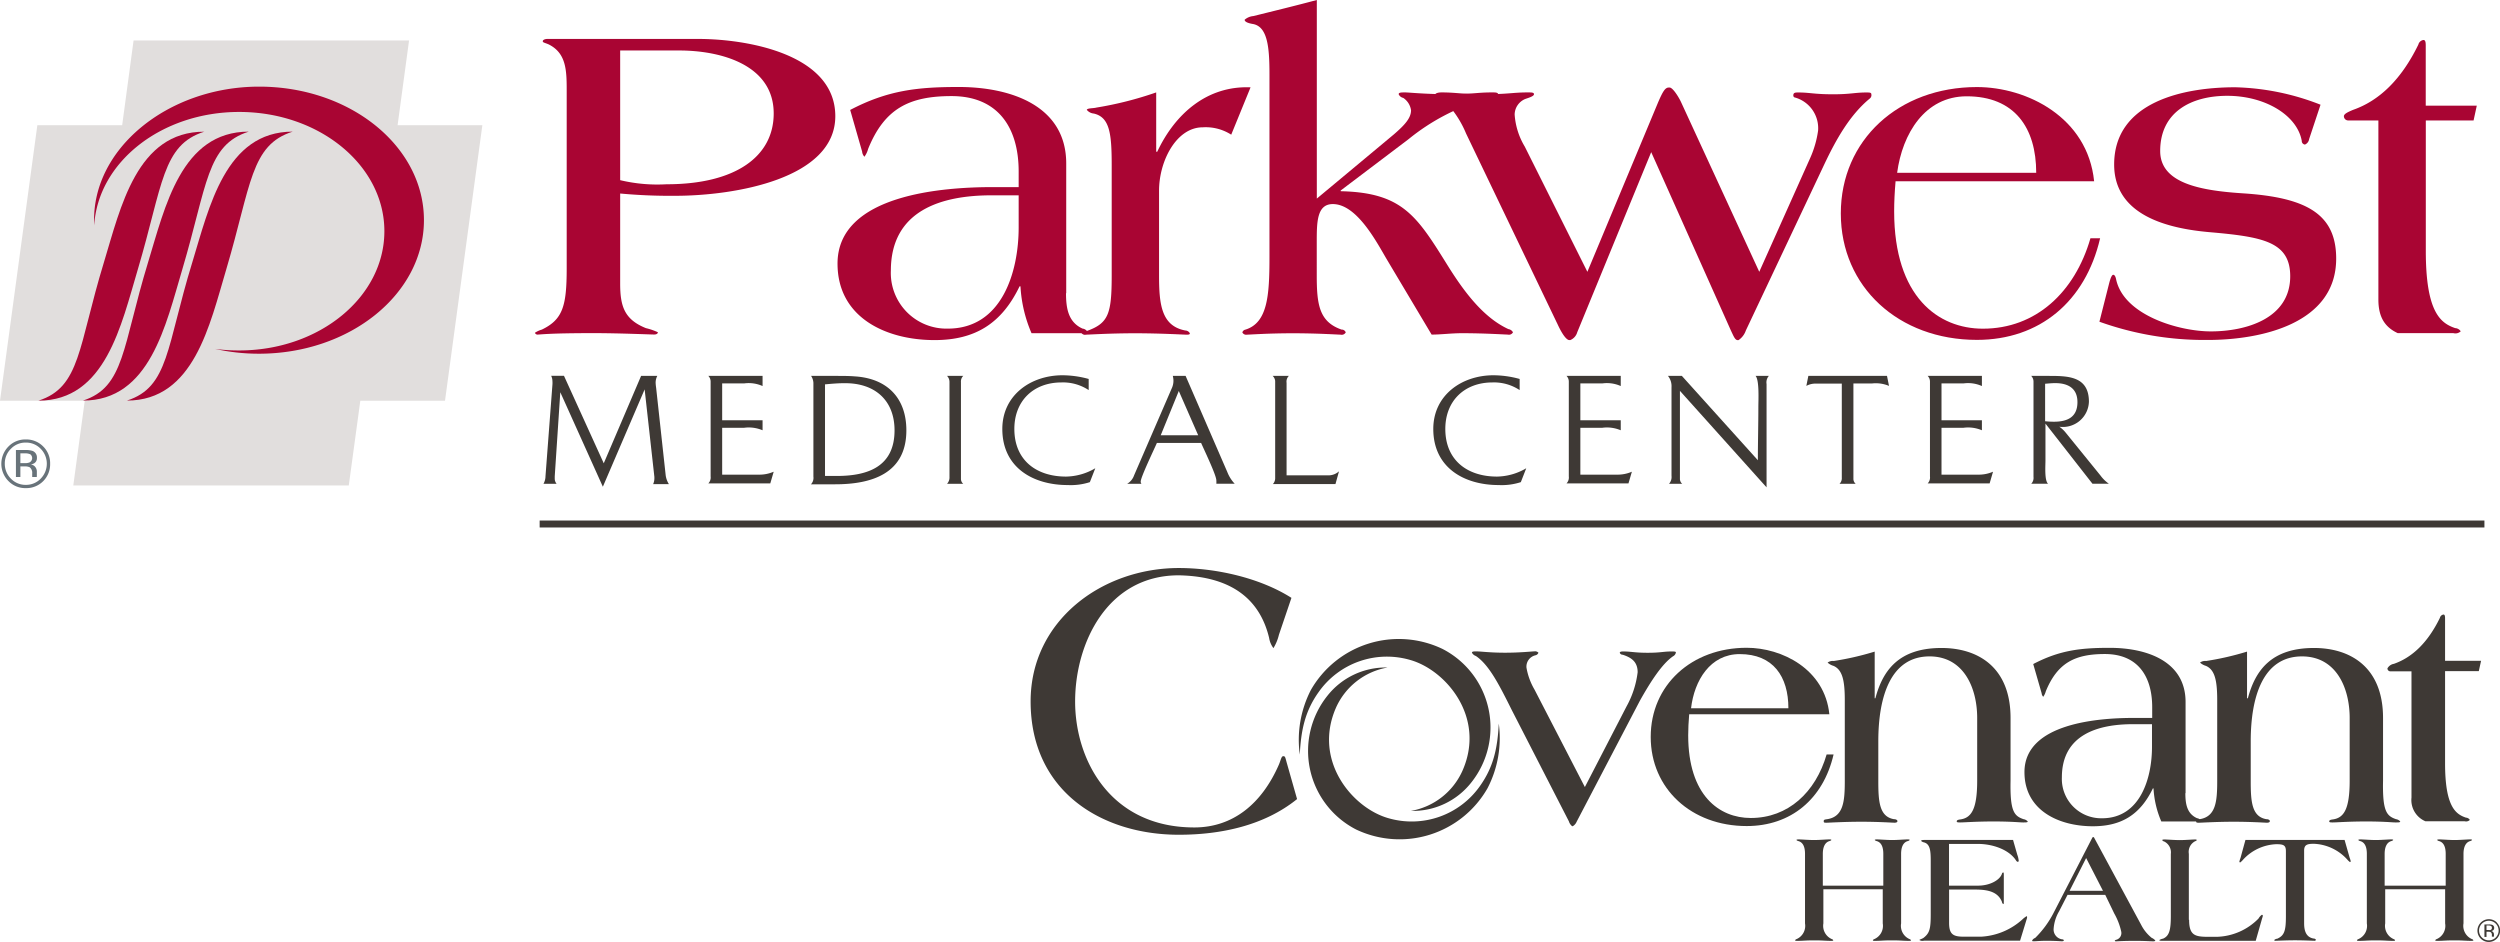 <svg id="Layer_1" data-name="Layer 1" xmlns="http://www.w3.org/2000/svg" viewBox="0 0 359.54 135.47"><defs><style>.cls-1{fill:#a90533;}.cls-2{fill:#3e3935;}.cls-3{fill:none;stroke:#3e3935;stroke-width:1px;}.cls-4{fill:#e1dedd;}.cls-5{fill:#68737a;}</style></defs><title>parkwest</title><path class="cls-1" d="M89.26,40.78c0,3.24.59,5.16,3.7,6.41a9.05,9.05,0,0,1,1.72.59c0,0.2-.2.33-0.53,0.33-0.53,0-5-.2-8.73-0.2-6.35,0-7.54.2-7.93,0.2A0.41,0.41,0,0,1,77,47.86a3.53,3.53,0,0,1,1-.46c3-1.45,3.57-3.37,3.57-8.79V13c0-2.91-.07-5.35-2.58-6.61-0.6-.26-0.86-0.26-0.86-0.46s0.33-.33.66-0.33H100.5c6.88,0,19.7,2.12,19.7,11.11S105.79,28.16,97.13,28.16a78.51,78.51,0,0,1-7.87-.33v13Zm0-14.87a23,23,0,0,0,6.68.59c9.92,0,15.4-4,15.4-10.18,0-6.94-7.47-9.06-13.62-9.06H89.26V25.91Z" transform="translate(-0.07)"/><path class="cls-1" d="M153.38,42.17c0,2.18.33,4.17,2.38,5.09a0.91,0.91,0,0,1,.66.4,0.82,0.82,0,0,1-.86.26h-7.14a19.73,19.73,0,0,1-1.59-6.74h-0.13c-2.58,5.36-6.41,7.73-12.23,7.73-6.88,0-13.95-3.17-13.95-11,0-10,15.34-11,22.28-11h3.77V24.66c0-6.35-3-10.84-9.65-10.84-6.08,0-9.65,1.79-12,7.6a3.38,3.38,0,0,1-.53,1.12,1.19,1.19,0,0,1-.33-0.73l-1.72-6c5.42-2.84,9.72-3.3,15.6-3.3,7.54,0,15.47,2.71,15.47,11V42.17Zm-6.81-14.08h-3.9c-7.14,0-14.48,2.12-14.48,10.84a8,8,0,0,0,8.2,8.33c7.8,0,10.18-8.2,10.18-14.54V28.09Z" transform="translate(-0.07)"/><path class="cls-1" d="M166.37,21.82h0.13c2.58-5.49,7.2-9.52,13.42-9.26l-2.78,6.81a6.81,6.81,0,0,0-4.1-1.06c-3.77,0-6.28,4.82-6.28,9.12V39.6c0,4.16.33,7.27,3.77,7.93a0.77,0.77,0,0,1,.66.4c0,0.2-.2.2-0.53,0.2s-3.7-.2-7.34-0.2-6.68.2-7.07,0.2a0.56,0.56,0,0,1-.6-0.2,0.79,0.79,0,0,1,.73-0.33c3.11-1.12,3.57-2.45,3.57-8V23.8c0-4.56-.27-6.94-2.58-7.47a1.46,1.46,0,0,1-1-.53c0.07-.27.92-0.2,1.39-0.33a50.84,50.84,0,0,0,8.59-2.18v8.53Z" transform="translate(-0.07)"/><path class="cls-1" d="M199.62,37.48c-1.39-2.31-4.3-8.13-7.87-8.13-2.31,0-2.31,2.64-2.31,5.49V39.6c0,4.16.33,6.68,3.57,7.8a0.61,0.61,0,0,1,.6.4,0.65,0.65,0,0,1-.73.33c-0.33,0-3.24-.2-6.87-0.2s-6.21.2-6.61,0.2a0.6,0.6,0,0,1-.66-0.33,0.58,0.58,0,0,1,.46-0.4c3.17-1,3.44-4.89,3.44-10.44V10.71c0-3.9-.26-6.94-2.45-7.27-0.73-.13-1.12-0.33-1.12-0.6a2.2,2.2,0,0,1,1.26-.53c3.17-.79,5.95-1.46,9.12-2.31V28.56l11.1-9.25C202.06,18,203,17,203,15.86a2.56,2.56,0,0,0-1.12-1.78,0.93,0.93,0,0,1-.66-0.53c0-.26.4-0.26,0.93-0.26s2.91,0.26,6.34.26c3.24,0,4-.26,6.15-0.26,0.59,0,.92,0,0.92.4s-1.12.4-2.18,0.66A30.83,30.83,0,0,0,202.66,20l-9.78,7.4V27.5c9,0.2,11,3.64,15.53,10.91,2.25,3.57,5,7.27,8.59,8.92a0.9,0.9,0,0,1,.66.46,0.65,0.65,0,0,1-.73.33c-0.33,0-3.3-.2-6.61-0.2-1.52,0-3,.2-4.36.2Z" transform="translate(-0.07)"/><path class="cls-1" d="M226.9,47.79a1.72,1.72,0,0,1-1,1.12h-0.13c-0.4,0-1-.79-1.65-2.18L210.9,19.17c-0.73-1.79-2.31-4.36-4.1-5.22-0.2-.13-0.33-0.13-0.33-0.33s0.4-.33.93-0.33c2.12,0,2.84.26,6.28,0.26,3.24,0,4-.26,6.08-0.26,0.59,0,.92,0,0.92.26s-0.59.46-1.19,0.66a2.46,2.46,0,0,0-1.59,2.25,10.29,10.29,0,0,0,1.46,4.63l9,18,10.18-24.39c0.66-1.52,1-2.11,1.52-2.11h0.13c0.46,0,1.32,1.39,1.65,2.11l11.24,24.39,7.34-16.4a14.6,14.6,0,0,0,1.12-3.9,4.58,4.58,0,0,0-3.3-4.76,0.29,0.29,0,0,1-.26-0.33c0-.4.33-0.4,0.73-0.4,1.65,0,2.25.26,5,.26,2.51,0,3.11-.26,4.76-0.26,0.46,0,.73,0,0.73.26a0.61,0.61,0,0,1-.2.59c-2.91,2.38-4.89,5.95-6.55,9.45L251.15,47.53a2.73,2.73,0,0,1-1.06,1.39H250c-0.4,0-.59-0.53-1-1.39L237.54,21.88Z" transform="translate(-0.07)"/><path class="cls-1" d="M272.68,26.11c-0.13,1.52-.2,2.91-0.2,4.3,0,12.29,6.34,16.86,12.76,16.86,7.6,0,13.22-5.22,15.47-13h1.39c-2.12,9.12-8.72,14.61-17.72,14.61-11.24,0-19.57-7.6-19.57-18.18s8.33-18.18,19.57-18.18c7.21,0,15.93,4.36,16.86,13.55H272.68Zm20.23-1.26c0-6.48-3.11-11-10-11-6,0-9.25,5.36-10,11h20Z" transform="translate(-0.07)"/><path class="cls-1" d="M332.16,20a1,1,0,0,1-.6.79,0.51,0.51,0,0,1-.46-0.53c-0.66-3.7-5.29-6.48-10.71-6.48-5.09,0-9.65,2.25-9.65,7.94,0,4.63,5.75,5.68,11.83,6.08,9.25,0.59,13.48,3,13.48,9.39,0,9.45-11,11.7-18.44,11.7A44.75,44.75,0,0,1,302,46.27l1.39-5.49c0.2-.79.4-1.26,0.6-1.26s0.33,0.27.4,0.6c1.06,5.22,9.06,7.54,13.62,7.54,5.09,0,11.43-1.85,11.43-7.93,0-5-4-5.68-11.7-6.35-5.88-.53-13.62-2.38-13.62-9.72,0-9.12,10.18-11.11,17.39-11.11a35.76,35.76,0,0,1,12.29,2.51Z" transform="translate(-0.07)"/><path class="cls-1" d="M337.82,17.32a0.61,0.61,0,0,1-.66-0.6c0-.33.53-0.59,1.32-0.92,3.77-1.32,6.94-4.36,9.39-9.39a0.88,0.88,0,0,1,.73-0.66c0.33,0,.33.46,0.33,0.93V15.2h7.34l-0.46,2.12h-6.87V36.09c0,8.79,2.11,10.38,4.23,11.1a1,1,0,0,1,.79.46,1.11,1.11,0,0,1-1.06.26h-8c-1.85-.86-2.78-2.31-2.78-4.83V17.32h-4.3Z" transform="translate(-0.07)"/><path class="cls-2" d="M86.9,66.63l5.37-12.57H94.6a2.1,2.1,0,0,0-.24,1,6.58,6.58,0,0,0,.07.69l1.37,12.55a3.19,3.19,0,0,0,.47,1.33H94a2.08,2.08,0,0,0,.18-0.8l0-.24L92.78,56,86.77,70,80.65,56.41,79.85,68.5l0,0.33a1.16,1.16,0,0,0,.27.75H78.23a2.27,2.27,0,0,0,.29-1.09l1-13.19a3.28,3.28,0,0,0,0-.47,1.89,1.89,0,0,0-.18-0.78h1.84Z" transform="translate(-0.07)"/><path class="cls-2" d="M109.74,54.06v1.46a4.87,4.87,0,0,0-2.64-.38l-3.17,0v5.3h5.81v1.44a5.08,5.08,0,0,0-2.64-.36l-3.17,0v6.74h5.17a5.17,5.17,0,0,0,2.24-.42l-0.49,1.68h-8.91a1.21,1.21,0,0,0,.33-1V54.86a1.18,1.18,0,0,0-.33-0.8h7.8Z" transform="translate(-0.07)"/><path class="cls-2" d="M116.72,54.06l3.64,0c0.89,0,1.77,0,2.66.07,4.59,0.29,7.4,3.06,7.4,7.76,0,6.23-5,7.76-10.24,7.76-1.17,0-2.33,0-3.48,0a1.35,1.35,0,0,0,.35-1.11V55.06A2,2,0,0,0,116.72,54.06Zm2,1.22V68.45h1.69c4.43,0,8.31-1.31,8.31-6.56,0-4.35-2.86-6.78-7.07-6.78C120.65,55.1,119.67,55.19,118.69,55.28Z" transform="translate(-0.07)"/><path class="cls-2" d="M138.6,54.06a1.12,1.12,0,0,0-.33.89v13.9a0.92,0.92,0,0,0,.33.73h-2.33a1.35,1.35,0,0,0,.35-1V54.9a1.25,1.25,0,0,0-.35-0.84h2.33Z" transform="translate(-0.07)"/><path class="cls-2" d="M152.73,55c-4,0-6.78,2.62-6.78,6.69,0,4.5,3.17,6.85,7.43,6.85a8.51,8.51,0,0,0,4.21-1.2l-0.78,2a8.92,8.92,0,0,1-3.17.42c-5,0-9.42-2.51-9.42-8.07,0-4.86,4.1-7.72,8.65-7.72a14.33,14.33,0,0,1,3.77.53V56.1A6.71,6.71,0,0,0,152.73,55Z" transform="translate(-0.07)"/><path class="cls-2" d="M175,69.58a3.69,3.69,0,0,0,0-.49c0-.75-1.77-4.41-2.19-5.39h-6.36c-0.4.93-2.33,4.92-2.33,5.57a0.53,0.53,0,0,0,.11.31h-2.06a2.26,2.26,0,0,0,1-1.22l5.48-12.66a2.55,2.55,0,0,0,.18-1,3.44,3.44,0,0,0-.09-0.64h1.84l6,13.83a5.16,5.16,0,0,0,1.06,1.68H175ZM169.6,56.23L167,62.6h5.39Z" transform="translate(-0.07)"/><path class="cls-2" d="M183.1,54.06h2.33a1.16,1.16,0,0,0-.33,1v13.3H191a2.24,2.24,0,0,0,1.64-.58l-0.51,1.84h-9a1.25,1.25,0,0,0,.33-0.91V54.79A1.17,1.17,0,0,0,183.1,54.06Z" transform="translate(-0.07)"/><path class="cls-2" d="M214.71,55c-4,0-6.78,2.62-6.78,6.69,0,4.5,3.17,6.85,7.43,6.85a8.51,8.51,0,0,0,4.21-1.2l-0.78,2a8.92,8.92,0,0,1-3.17.42c-5,0-9.42-2.51-9.42-8.07,0-4.86,4.1-7.72,8.65-7.72a14.33,14.33,0,0,1,3.77.53V56.1A6.71,6.71,0,0,0,214.71,55Z" transform="translate(-0.07)"/><path class="cls-2" d="M233.16,54.06v1.46a4.87,4.87,0,0,0-2.64-.38l-3.17,0v5.3h5.81v1.44a5.08,5.08,0,0,0-2.64-.36l-3.17,0v6.74h5.17a5.17,5.17,0,0,0,2.24-.42l-0.49,1.68h-8.91a1.21,1.21,0,0,0,.33-1V54.86a1.18,1.18,0,0,0-.33-0.8h7.8Z" transform="translate(-0.07)"/><path class="cls-2" d="M241.67,68.72v0.13a0.92,0.92,0,0,0,.33.73H240.1a1.45,1.45,0,0,0,.36-1.15V55.68a2.36,2.36,0,0,0-.51-1.62h2l10.93,12.13c0-2.55.07-5.1,0.07-7.65,0-.93.16-3.86-0.4-4.48h1.91a1.41,1.41,0,0,0-.33,1.17V70.09L241.67,56.21v12.5Z" transform="translate(-0.07)"/><path class="cls-2" d="M264.62,69.58a1.12,1.12,0,0,0,.33-0.89V55.17h-3.72a2.69,2.69,0,0,0-1.38.33l0.29-1.44h11.31l0.29,1.44a4.91,4.91,0,0,0-2.46-.35l-2.66,0V68.85a0.92,0.92,0,0,0,.33.73h-2.33Z" transform="translate(-0.07)"/><path class="cls-2" d="M285.1,54.06v1.46a4.87,4.87,0,0,0-2.64-.38l-3.17,0v5.3h5.81v1.44a5.08,5.08,0,0,0-2.64-.36l-3.17,0v6.74h5.17a5.17,5.17,0,0,0,2.24-.42l-0.49,1.68H277.3a1.21,1.21,0,0,0,.33-1V54.86a1.18,1.18,0,0,0-.33-0.8h7.8Z" transform="translate(-0.07)"/><path class="cls-2" d="M292.19,69.58a1.23,1.23,0,0,0,.33-1V54.86a1.18,1.18,0,0,0-.33-0.8h2.42c2.82,0,5.88,0,5.88,3.72a3.75,3.75,0,0,1-4.26,3.59,4.14,4.14,0,0,1,.91.84l5,6.16a5.2,5.2,0,0,0,1.22,1.2H301l-6.76-8.65c0,1.77,0,3.55,0,5.32,0,0.71-.16,2.9.38,3.33h-2.33Zm2-14.39v5.39a12.07,12.07,0,0,0,1.26.07c1.93,0,3.39-.64,3.39-2.82,0-2-1.37-2.73-3.19-2.73C295.17,55.1,294.68,55.15,294.19,55.19Z" transform="translate(-0.07)"/><path class="cls-2" d="M186.61,114.92c-4.74,3.83-11,5.13-17,5.13-11.06,0-21.32-6.2-21.32-19.18,0-11.62,10.26-19.18,21.32-19.18,5.19,0,11.56,1.35,16.19,4.29L184,91.29a6.62,6.62,0,0,1-.79,1.92,3.3,3.3,0,0,1-.62-1.47c-1.18-4.91-4.68-8.84-13-9-10.27,0-14.9,9.74-14.9,18.15S159.76,119,171.83,119c5.53,0,9.7-3.37,12.18-9.07,0.28-.68.34-1.18,0.62-1.18s0.28,0.17.51,1Z" transform="translate(-0.07)"/><path class="cls-2" d="M228,113.19l6-11.61a13.45,13.45,0,0,0,1.59-4.9c0-1.58-1-2.14-2.15-2.52a0.43,0.43,0,0,1-.42-0.28c0-.14.19-0.19,0.47-0.19,1.21,0,1.63.19,3.54,0.19s2.24-.19,3.45-0.19c0.32,0,.61,0,0.61.14a0.76,0.76,0,0,1-.42.56c-1.54,1.07-3.17,3.54-4.76,6.39l-9.09,17.39a1.34,1.34,0,0,1-.56.65h-0.09a1.41,1.41,0,0,1-.47-0.7l-8.16-15.9c-1.77-3.54-3.26-6.57-5.22-7.88a1,1,0,0,1-.56-0.47c0-.19.28-0.19,0.61-0.19,0.75,0,1.91.19,4.15,0.19s3.82-.19,4.19-0.19a0.67,0.67,0,0,1,.61.19,0.58,0.58,0,0,1-.42.37,1.67,1.67,0,0,0-1.3,1.77,9.37,9.37,0,0,0,1.16,3.17Z" transform="translate(-0.07)"/><path class="cls-2" d="M243,102.75c-0.09,1.07-.14,2.05-0.14,3,0,8.67,4.48,11.89,9,11.89,5.36,0,9.32-3.68,10.91-9.14h1c-1.49,6.43-6.15,10.3-12.5,10.3-7.93,0-13.8-5.36-13.8-12.82s5.88-12.82,13.8-12.82c5.08,0,11.24,3.08,11.89,9.56H243Zm14.27-.89c0-4.57-2.19-7.79-7-7.79-4.24,0-6.53,3.78-7,7.79h14.08Z" transform="translate(-0.07)"/><path class="cls-2" d="M269.69,100.42h0.09c1.07-4,3.36-7.23,9.51-7.23,5.13,0,9.93,2.66,9.93,10.07v9c-0.09,4.43.51,5.08,1.86,5.55a1,1,0,0,1,.61.33c0,0.14-.23.14-0.7,0.14s-1.63-.14-4.2-0.14-4.2.14-4.8,0.14c-0.28,0-.51,0-0.51-0.14s0.09-.23.42-0.28c1.68-.19,2.52-1.45,2.52-5.6v-9c0-4.29-1.91-8.86-6.85-8.86-5.55,0-7.37,5.69-7.37,12.22v5.69c0,2.94.14,5.13,2.24,5.5,0.33,0,.51.14,0.51,0.28s-0.14.23-.42,0.23-2.24-.14-4.76-0.14-4.66.14-5,.14-0.42,0-.42-0.23,0.19-.23.51-0.28c2.33-.37,2.52-2.56,2.52-5.5V100.7c0-2.8-.33-4.38-1.63-4.94a2.09,2.09,0,0,1-.84-0.47,1.26,1.26,0,0,1,.89-0.23,40.79,40.79,0,0,0,5.88-1.35v6.72Z" transform="translate(-0.07)"/><path class="cls-2" d="M314.36,114.08c0,1.54.23,2.94,1.68,3.59a0.64,0.64,0,0,1,.47.28,0.57,0.57,0,0,1-.61.19h-5a13.88,13.88,0,0,1-1.12-4.76h-0.09c-1.82,3.78-4.52,5.45-8.63,5.45-4.85,0-9.84-2.24-9.84-7.79,0-7.09,10.82-7.79,15.71-7.79h2.66v-1.54c0-4.48-2.1-7.65-6.81-7.65-4.29,0-6.81,1.26-8.49,5.36a2.42,2.42,0,0,1-.37.79,0.84,0.84,0,0,1-.23-0.51l-1.21-4.2c3.82-2,6.85-2.33,11-2.33,5.32,0,10.91,1.91,10.91,7.79v13.1Zm-4.8-9.93h-2.75c-5,0-10.21,1.49-10.21,7.65a5.66,5.66,0,0,0,5.78,5.88c5.5,0,7.18-5.78,7.18-10.26v-3.26Z" transform="translate(-0.07)"/><path class="cls-2" d="M323.26,100.42h0.09c1.07-4,3.36-7.23,9.51-7.23,5.13,0,9.93,2.66,9.93,10.07v9c-0.09,4.43.51,5.08,1.86,5.55a1,1,0,0,1,.61.33c0,0.14-.23.14-0.7,0.14s-1.63-.14-4.2-0.14-4.2.14-4.8,0.14c-0.28,0-.51,0-0.51-0.14s0.09-.23.42-0.28c1.68-.19,2.52-1.45,2.52-5.6v-9c0-4.29-1.91-8.86-6.86-8.86-5.55,0-7.37,5.69-7.37,12.22v5.69c0,2.94.14,5.13,2.24,5.5,0.33,0,.51.14,0.51,0.28s-0.14.23-.42,0.23-2.24-.14-4.76-0.14-4.66.14-5,.14-0.42,0-.42-0.23,0.19-.23.51-0.28c2.33-.37,2.52-2.56,2.52-5.5V100.7c0-2.8-.33-4.38-1.63-4.94a2.09,2.09,0,0,1-.84-0.47,1.26,1.26,0,0,1,.88-0.23,40.79,40.79,0,0,0,5.88-1.35v6.72Z" transform="translate(-0.07)"/><path class="cls-2" d="M343.89,96.55a0.43,0.43,0,0,1-.47-0.42,1.3,1.3,0,0,1,.93-0.66c2.66-.93,4.9-3.08,6.62-6.62a0.62,0.62,0,0,1,.51-0.47c0.23,0,.23.33,0.23,0.65v6h5.18l-0.33,1.49h-4.85v13.24c0,6.2,1.49,7.32,3,7.83a0.68,0.68,0,0,1,.56.33,0.77,0.77,0,0,1-.75.19h-5.64a3.31,3.31,0,0,1-2-3.4V96.55h-3Z" transform="translate(-0.07)"/><path class="cls-2" d="M270.92,127.37v-4.57c0-.93-0.25-1.67-1-1.85a0.54,0.54,0,0,1-.23-0.14c0-.07.13-0.09,0.34-0.09,0.36,0,1.45.09,2.17,0.09s1.81-.09,2.17-0.09c0.2,0,.34,0,0.34.09a0.56,0.56,0,0,1-.23.14c-0.73.18-1,.93-1,1.85v10a2.08,2.08,0,0,0,1.22,2.26,0.27,0.27,0,0,1,.2.18c0,0.07-.14.07-0.36,0.07-0.82,0-1.09-.07-2.38-0.07s-1.56.07-2.38,0.07c-0.23,0-.36,0-0.36-0.07a0.27,0.27,0,0,1,.2-0.18,2.08,2.08,0,0,0,1.22-2.26v-4.91H262.3v4.91a2.08,2.08,0,0,0,1.22,2.26,0.27,0.27,0,0,1,.2.18c0,0.07-.14.07-0.36,0.07-0.81,0-1.09-.07-2.38-0.07s-1.56.07-2.38,0.07c-0.23,0-.36,0-0.36-0.07a0.27,0.27,0,0,1,.2-0.18,2.08,2.08,0,0,0,1.22-2.26v-10c0-.93-0.25-1.67-1-1.85a0.54,0.54,0,0,1-.23-0.14c0-.07.13-0.09,0.34-0.09,0.36,0,1.45.09,2.17,0.09s1.81-.09,2.17-0.09c0.2,0,.34,0,0.34.09a0.55,0.55,0,0,1-.23.14c-0.72.18-1,.93-1,1.85v4.57h8.62Z" transform="translate(-0.07)"/><path class="cls-2" d="M280.37,127.37h4.19c1.65,0,3.1-.77,3.42-1.7a0.24,0.24,0,0,1,.18-0.2c0.07,0,.09.11,0.09,0.34v3.73c0,0.39,0,.48-0.09.48a0.45,0.45,0,0,1-.18-0.32c-0.66-1.68-2.51-1.77-4.09-1.77h-3.51v4.78c0,1.65.57,2,2.11,2H285a9.62,9.62,0,0,0,5.91-2.47,3.16,3.16,0,0,1,.61-0.47,0.06,0.06,0,0,1,.07.07,0.87,0.87,0,0,1,0,.18l-1,3.26H276.79a0.83,0.83,0,0,1-.68-0.09c0-.07.48-0.2,0.63-0.34,0.84-.66,1-1.29,1-3.35v-7.69c0-1.47-.09-2.45-1-2.67a0.82,0.82,0,0,1-.38-0.2c0-.09.09-0.14,0.43-0.14h12.79l0.61,2.13a3.25,3.25,0,0,1,.2.84,0.16,0.16,0,0,1-.11.18,0.38,0.38,0,0,1-.27-0.2c-1-1.56-3.35-2.38-5.48-2.38h-4.16v6Z" transform="translate(-0.07)"/><path class="cls-2" d="M297.42,128.68l-1.22,2.38a5.74,5.74,0,0,0-.79,2.58,1.43,1.43,0,0,0,1.22,1.45c0.18,0,.25.09,0.25,0.16s-0.11.12-.27,0.12-1-.07-2.22-0.07c-0.91,0-1.49.07-1.77,0.07s-0.29,0-.29-0.12a0.8,0.8,0,0,1,.43-0.36,13.94,13.94,0,0,0,2.63-3.57l5.55-10.77a0.31,0.31,0,0,1,.16-0.18h0a0.28,0.28,0,0,1,.18.18L308,133a5.77,5.77,0,0,0,1.52,1.88,1.39,1.39,0,0,1,.52.38c0,0.07-.11.12-0.32,0.12s-1.22-.07-2.54-0.07c-1.86,0-2.6.07-2.74,0.07a0.23,0.23,0,0,1-.23-0.07c0-.09.11-0.13,0.29-0.18a1,1,0,0,0,.63-1.18,9.29,9.29,0,0,0-1-2.58l-1.29-2.67h-5.39Zm2.67-5.28-2.38,4.71h4.8Z" transform="translate(-0.07)"/><path class="cls-2" d="M314.9,132.28c0,2.26.86,2.45,2.78,2.45h1.2a8.71,8.71,0,0,0,6-2.63,1.72,1.72,0,0,1,.48-0.54,0.14,0.14,0,0,1,.14.16,2.46,2.46,0,0,1-.09.32l-0.93,3.26H311.12c-0.38,0-.5,0-0.5-0.11a1.64,1.64,0,0,1,.54-0.2c0.88-.39,1.11-1.22,1.11-3.24v-8.94a1.74,1.74,0,0,0-1-1.81,0.28,0.28,0,0,1-.23-0.18c0-.07.14-0.09,0.34-0.09,0.36,0,1.45.09,2.17,0.09s1.81-.09,2.17-0.09c0.2,0,.27,0,0.27.11a0.29,0.29,0,0,1-.2.13,1.73,1.73,0,0,0-.93,1.83v9.48Z" transform="translate(-0.07)"/><path class="cls-2" d="M328.82,122.41c0-.88-0.38-1-1.4-1a6.83,6.83,0,0,0-4.77,2.24,2.53,2.53,0,0,1-.41.39,0.13,0.13,0,0,1-.11-0.13,3.7,3.7,0,0,1,.16-0.52L323,120.8h14.26l0.72,2.53a3.71,3.71,0,0,1,.16.52,0.13,0.13,0,0,1-.11.13,2.49,2.49,0,0,1-.41-0.39,6.83,6.83,0,0,0-4.78-2.24c-1,0-1.4.16-1.4,1v10.43c0,1.11.29,2,1.36,2.2a0.36,0.36,0,0,1,.34.18,0.2,0.2,0,0,1-.18.14c-0.16,0-1.54-.07-2.83-0.07s-2.63.07-2.78,0.07-0.2,0-.2-0.12a0.78,0.78,0,0,1,.43-0.18c1-.45,1.24-1.11,1.24-3.21v-9.44Z" transform="translate(-0.07)"/><path class="cls-2" d="M351.8,127.37v-4.57c0-.93-0.25-1.67-1-1.85a0.56,0.56,0,0,1-.23-0.14c0-.07.14-0.09,0.34-0.09,0.36,0,1.45.09,2.17,0.09s1.81-.09,2.17-0.09c0.2,0,.34,0,0.34.09a0.55,0.55,0,0,1-.23.14c-0.72.18-1,.93-1,1.85v10a2.08,2.08,0,0,0,1.22,2.26,0.27,0.27,0,0,1,.2.18c0,0.07-.13.07-0.36,0.07-0.81,0-1.09-.07-2.38-0.07s-1.56.07-2.38,0.07c-0.23,0-.36,0-0.36-0.07a0.27,0.27,0,0,1,.2-0.18,2.08,2.08,0,0,0,1.22-2.26v-4.91h-8.62v4.91a2.08,2.08,0,0,0,1.22,2.26,0.27,0.27,0,0,1,.2.18c0,0.07-.14.07-0.36,0.07-0.81,0-1.09-.07-2.38-0.07s-1.56.07-2.38,0.07c-0.23,0-.36,0-0.36-0.07a0.27,0.27,0,0,1,.2-0.18,2.08,2.08,0,0,0,1.22-2.26v-10c0-.93-0.25-1.67-1-1.85a0.55,0.55,0,0,1-.23-0.14c0-.07.14-0.09,0.34-0.09,0.36,0,1.45.09,2.17,0.09s1.81-.09,2.17-0.09c0.2,0,.34,0,0.34.09a0.55,0.55,0,0,1-.23.14c-0.72.18-1,.93-1,1.85v4.57h8.62Z" transform="translate(-0.07)"/><path class="cls-2" d="M215.62,104.06c-0.18,3.56-.76,6.25-2.72,9a12,12,0,0,1-13.15,4.61c-5.12-1.44-10.9-8.21-7.55-15.88A10,10,0,0,1,199.63,96a10.69,10.69,0,0,0-8.68,4.09,12.7,12.7,0,0,0,4.16,19.21A14.56,14.56,0,0,0,214,113.36,15.69,15.69,0,0,0,215.62,104.06Z" transform="translate(-0.07)"/><path class="cls-2" d="M187,108.52c0.18-3.56.76-6.25,2.72-9a12,12,0,0,1,13.15-4.61c5.12,1.44,10.9,8.21,7.55,15.88a10,10,0,0,1-7.43,5.83,10.69,10.69,0,0,0,8.68-4.09,12.7,12.7,0,0,0-4.16-19.21,14.56,14.56,0,0,0-18.92,5.92A15.68,15.68,0,0,0,187,108.52Z" transform="translate(-0.07)"/><path class="cls-2" d="M359,132.83a1.42,1.42,0,0,1,0,2A1.41,1.41,0,1,1,359,132.83Zm0.16-.16a1.63,1.63,0,0,0-2.3,0,1.63,1.63,0,1,0,2.3,2.31A1.63,1.63,0,0,0,359.14,132.68Zm-0.91,1.08a0.84,0.84,0,0,1-.3,0h-0.28v-0.65h0.27a0.8,0.8,0,0,1,.38.07,0.27,0.27,0,0,1,.12.26A0.28,0.28,0,0,1,358.22,133.75Zm-0.9,1h0.32V134h0.25a0.74,0.74,0,0,1,.35.06,0.44,0.44,0,0,1,.17.41v0.24h0.3v0a0.27,0.27,0,0,1,0-.09s0-.09,0-0.13v-0.13a0.49,0.49,0,0,0-.1-0.28,0.44,0.44,0,0,0-.31-0.18,0.66,0.66,0,0,0,.26-0.09,0.39,0.39,0,0,0,.18-0.35,0.44,0.44,0,0,0-.28-0.45,1.36,1.36,0,0,0-.49-0.06h-0.63v1.79Z" transform="translate(-0.07)"/><line class="cls-3" x1="357.3" y1="75.36" x2="77.61" y2="75.36"/><polygon class="cls-4" points="12.19 57.63 0 57.63 5.37 18.01 17.57 18.01 19.21 5.82 58.83 5.82 57.18 18.01 69.37 18.01 64 57.63 51.82 57.63 50.16 69.82 10.54 69.82 12.19 57.63"/><path class="cls-1" d="M15,37.78c-3.69,12.07-3.34,17.91-9.4,19.84,9.64,0,11.91-10.89,14.3-18.91,3.59-12.09,3.48-17.87,9.55-19.77C19.76,18.93,17.43,29.77,15,37.78Z" transform="translate(-0.07)"/><path class="cls-1" d="M21.35,37.78C17.66,49.85,18,55.69,12,57.61c9.64,0,11.91-10.89,14.3-18.91,3.59-12.09,3.48-17.87,9.55-19.77C26.13,18.93,23.8,29.77,21.35,37.78Z" transform="translate(-0.07)"/><path class="cls-1" d="M27.71,37.78C24,49.85,24.37,55.69,18.32,57.61c9.64,0,11.91-10.89,14.3-18.91,3.59-12.09,3.48-17.87,9.55-19.77C32.49,18.93,30.16,29.77,27.71,37.78Z" transform="translate(-0.07)"/><path class="cls-1" d="M34.47,16.1c11.53,0,20.88,7.68,20.88,17.15S46,50.4,34.47,50.4A25.51,25.51,0,0,1,31,50.18a29,29,0,0,0,6.3.69c13.11,0,23.74-8.6,23.74-19.21S50.45,12.46,37.34,12.46s-24.29,9-23.72,19.95C14.16,23.32,23.29,16.1,34.47,16.1Z" transform="translate(-0.07)"/><path class="cls-5" d="M5.92,64.54a3.06,3.06,0,0,1,0,4.3,2.9,2.9,0,0,1-2.14.89,2.9,2.9,0,0,1-2.14-.89,3,3,0,0,1-.88-2.16,2.93,2.93,0,0,1,.88-2.14,2.9,2.9,0,0,1,2.14-.89A2.91,2.91,0,0,1,5.92,64.54Zm0.35-.34a3.4,3.4,0,0,0-2.49-1,3.38,3.38,0,0,0-2.48,1,3.53,3.53,0,0,0,0,5,3.37,3.37,0,0,0,2.49,1,3.39,3.39,0,0,0,2.49-1,3.41,3.41,0,0,0,1-2.5A3.37,3.37,0,0,0,6.27,64.2Zm-2,2.32a1.84,1.84,0,0,1-.65.09H3V65.2H3.62a1.76,1.76,0,0,1,.82.14A0.7,0.7,0,0,1,4.3,66.51ZM2.36,68.6H3V67.08H3.58a1.63,1.63,0,0,1,.76.12,1,1,0,0,1,.36.89V68.6H5.37l0,0a0.62,0.62,0,0,1,0-.2q0-.15,0-0.29V67.78a1.06,1.06,0,0,0-.21-0.6,0.94,0.94,0,0,0-.67-0.38A1.47,1.47,0,0,0,5,66.62a0.84,0.84,0,0,0,.38-0.76,1,1,0,0,0-.6-1,3,3,0,0,0-1.05-.14H2.36V68.6Z" transform="translate(-0.07)"/></svg>